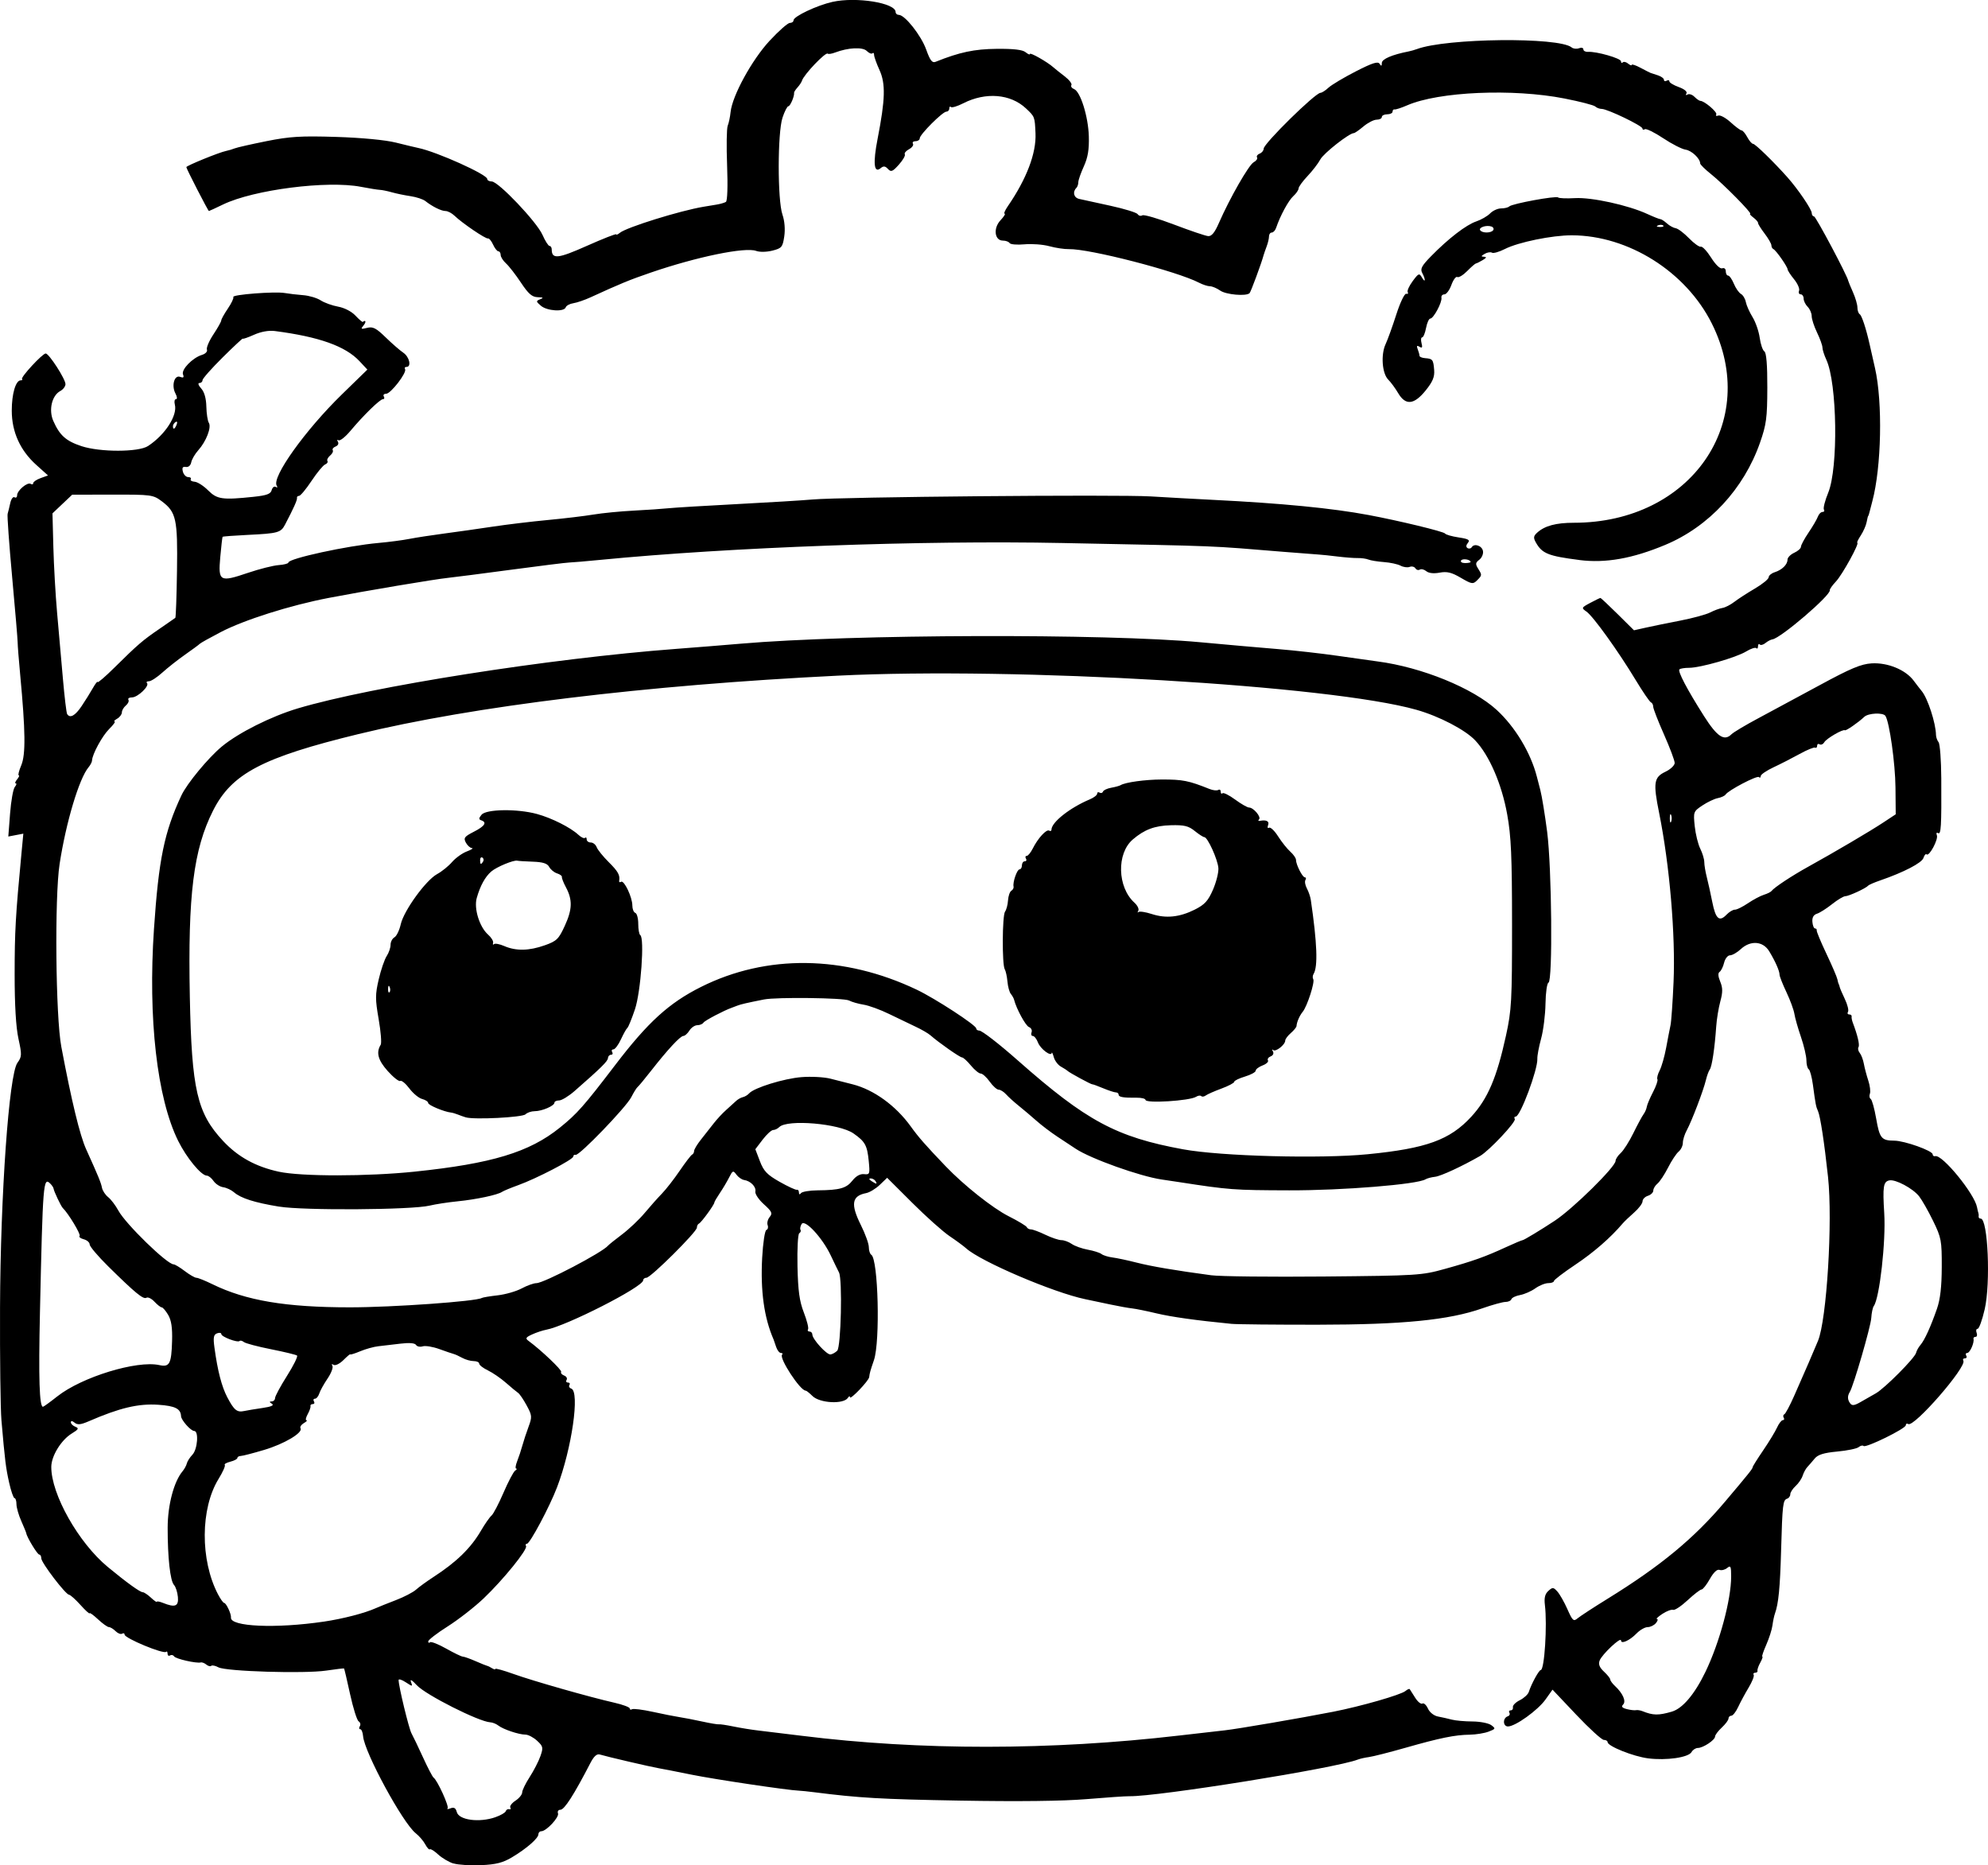 <?xml version="1.0" encoding="UTF-8" standalone="no"?>
<!-- Created with Inkscape (http://www.inkscape.org/) -->

<svg
   width="195.784mm"
   height="183.683mm"
   viewBox="0 0 195.784 183.683"
   version="1.1"
   id="svg5"
   xml:space="preserve"
   xmlns="http://www.w3.org/2000/svg"
   xmlns:svg="http://www.w3.org/2000/svg"><defs
     id="defs2" /><g
     id="layer1"
     transform="translate(66.227,158.852)"><path
       style="fill:#000000;stroke-width:0.265"
       d="m -21.571,24.647 c -0.45,-0.139 -1.127,-0.54 -1.505,-0.89 -0.378,-0.35 -0.745,-0.58 -0.815,-0.51 -0.07,0.07 -0.275,-0.149 -0.455,-0.486 -0.18,-0.337 -0.601,-0.827 -0.934,-1.09 -1.281,-1.008 -5.057,-7.966 -5.189,-9.562 -0.031,-0.378 -0.157,-0.687 -0.279,-0.687 -0.122,0 -0.141,-0.132 -0.041,-0.294 0.1,-0.162 0.047,-0.377 -0.117,-0.479 -0.165,-0.102 -0.544,-1.306 -0.843,-2.676 -0.299,-1.37 -0.566,-2.51 -0.595,-2.533 -0.028,-0.023 -0.825,0.072 -1.771,0.212 -2.142,0.316 -9.843,0.081 -10.599,-0.323 -0.307,-0.164 -0.627,-0.231 -0.71,-0.148 -0.083,0.083 -0.299,0.029 -0.479,-0.12 -0.18,-0.149 -0.429,-0.245 -0.554,-0.213 -0.431,0.112 -2.473,-0.352 -2.624,-0.597 -0.084,-0.135 -0.263,-0.177 -0.398,-0.094 -0.135,0.084 -0.246,0.006 -0.246,-0.172 0,-0.178 -0.064,-0.26 -0.142,-0.182 -0.252,0.252 -4.091,-1.341 -4.091,-1.697 0,-0.132 -0.109,-0.172 -0.243,-0.09 -0.134,0.083 -0.423,-0.029 -0.643,-0.249 -0.22,-0.22 -0.514,-0.399 -0.655,-0.399 -0.141,0 -0.625,-0.345 -1.077,-0.768 -0.452,-0.422 -0.825,-0.69 -0.828,-0.595 -0.003,0.095 -0.408,-0.274 -0.9,-0.82 -0.492,-0.546 -0.995,-0.996 -1.118,-1.001 -0.339,-0.013 -2.738,-3.154 -2.738,-3.585 0,-0.206 -0.092,-0.375 -0.204,-0.375 -0.18,0 -1.212,-1.697 -1.275,-2.096 -0.013,-0.084 -0.236,-0.629 -0.495,-1.211 -0.259,-0.582 -0.472,-1.326 -0.472,-1.654 -5.3e-4,-0.327 -0.086,-0.595 -0.19,-0.595 -0.104,0 -0.342,-0.68 -0.528,-1.511 -0.331,-1.48 -0.413,-2.14 -0.762,-6.162 -0.095,-1.091 -0.157,-6.092 -0.138,-11.113 0.042,-11.087 0.883,-22.928 1.71,-24.074 0.443,-0.615 0.451,-0.793 0.103,-2.384 -0.247,-1.126 -0.376,-3.319 -0.374,-6.35 0.002,-4.214 0.089,-5.753 0.67,-11.879 l 0.186,-1.957 -0.74,0.141 -0.74,0.141 0.174,-2.264 c 0.096,-1.245 0.305,-2.423 0.466,-2.616 0.161,-0.193 0.203,-0.352 0.095,-0.352 -0.108,0 -0.049,-0.179 0.132,-0.397 0.181,-0.218 0.254,-0.397 0.161,-0.397 -0.092,0 0.019,-0.446 0.249,-0.992 0.444,-1.055 0.416,-3.353 -0.108,-8.93 -0.137,-1.455 -0.249,-2.884 -0.249,-3.175 -2.7e-4,-0.291 -0.244,-3.186 -0.542,-6.432 -0.298,-3.247 -0.498,-6.045 -0.445,-6.218 0.053,-0.173 0.169,-0.647 0.258,-1.053 0.089,-0.406 0.278,-0.667 0.419,-0.58 0.141,0.087 0.257,-5.3e-4 0.257,-0.195 0,-0.469 1.014,-1.323 1.335,-1.125 0.139,0.086 0.252,0.053 0.252,-0.073 0,-0.126 0.327,-0.348 0.728,-0.493 l 0.728,-0.263 -1.161,-1.044 c -1.584,-1.425 -2.405,-3.242 -2.408,-5.331 -0.003,-1.658 0.388,-2.989 0.878,-2.989 0.146,0 0.208,-0.059 0.136,-0.13 -0.165,-0.165 2.009,-2.515 2.327,-2.515 0.324,0 1.948,2.516 1.948,3.018 0,0.222 -0.229,0.526 -0.508,0.675 -0.83,0.444 -1.165,1.868 -0.693,2.942 0.626,1.424 1.246,1.981 2.771,2.487 1.83,0.608 5.625,0.603 6.558,-0.008 1.691,-1.108 2.923,-3.015 2.642,-4.089 -0.076,-0.29 -0.026,-0.527 0.111,-0.527 0.141,0 0.12,-0.241 -0.047,-0.554 -0.415,-0.776 -0.113,-1.859 0.459,-1.64 0.323,0.124 0.398,0.059 0.282,-0.244 -0.185,-0.481 0.945,-1.642 1.871,-1.923 0.346,-0.105 0.558,-0.333 0.485,-0.522 -0.071,-0.185 0.218,-0.859 0.641,-1.497 0.424,-0.639 0.771,-1.257 0.771,-1.374 5.3e-4,-0.117 0.294,-0.643 0.651,-1.169 0.357,-0.526 0.599,-1.038 0.537,-1.138 -0.146,-0.236 4.08,-0.562 5.067,-0.391 0.416,0.072 1.233,0.168 1.815,0.212 0.582,0.044 1.356,0.274 1.72,0.51 0.364,0.236 1.138,0.515 1.72,0.62 0.616,0.111 1.328,0.479 1.702,0.879 0.354,0.379 0.682,0.659 0.728,0.623 0.303,-0.24 0.353,0.006 0.07,0.347 -0.3,0.362 -0.257,0.392 0.349,0.24 0.573,-0.144 0.888,0.017 1.832,0.936 0.627,0.61 1.408,1.29 1.735,1.51 0.604,0.407 0.828,1.398 0.315,1.398 -0.154,0 -0.218,0.101 -0.141,0.225 0.203,0.329 -1.409,2.421 -1.866,2.421 -0.214,0 -0.316,0.119 -0.226,0.265 0.09,0.146 0.052,0.265 -0.085,0.265 -0.29,0 -1.907,1.575 -3.204,3.123 -0.499,0.595 -1.024,1.011 -1.165,0.924 -0.143,-0.088 -0.173,-0.022 -0.068,0.148 0.106,0.172 0.008,0.377 -0.222,0.465 -0.227,0.087 -0.355,0.251 -0.284,0.365 0.07,0.114 -0.048,0.353 -0.263,0.531 -0.215,0.178 -0.334,0.418 -0.263,0.531 0.07,0.114 -0.031,0.268 -0.226,0.343 -0.194,0.075 -0.795,0.801 -1.336,1.615 -0.54,0.814 -1.095,1.48 -1.233,1.48 -0.138,0 -0.228,0.089 -0.201,0.198 0.045,0.18 -0.332,1.021 -1.186,2.648 -0.405,0.771 -0.704,0.853 -3.638,0.994 -1.345,0.065 -2.472,0.15 -2.503,0.189 -0.031,0.039 -0.134,0.938 -0.229,1.997 -0.215,2.408 -0.061,2.496 2.722,1.554 1.128,-0.382 2.488,-0.726 3.021,-0.764 0.533,-0.038 0.97,-0.153 0.97,-0.255 10e-4,-0.393 5.804,-1.654 8.864,-1.926 1.019,-0.091 2.388,-0.27 3.043,-0.399 0.655,-0.129 2.203,-0.367 3.44,-0.53 1.237,-0.163 3.38,-0.467 4.763,-0.676 1.382,-0.209 3.823,-0.503 5.424,-0.653 1.601,-0.15 3.625,-0.392 4.498,-0.538 0.873,-0.146 2.659,-0.32 3.969,-0.388 1.31,-0.067 2.858,-0.173 3.44,-0.235 0.582,-0.062 3.618,-0.245 6.747,-0.408 3.129,-0.163 6.462,-0.366 7.408,-0.452 2.812,-0.256 30.04,-0.503 33.337,-0.303 1.673,0.102 4.412,0.253 6.085,0.336 6.823,0.34 11.742,0.819 15.346,1.493 3.004,0.562 7.422,1.631 7.542,1.825 0.069,0.111 0.669,0.283 1.335,0.383 0.972,0.146 1.153,0.252 0.916,0.536 -0.187,0.225 -0.2,0.413 -0.035,0.515 0.143,0.088 0.327,0.05 0.411,-0.085 0.257,-0.416 1.027,-0.145 1.111,0.391 0.044,0.279 -0.122,0.659 -0.368,0.844 -0.37,0.279 -0.392,0.427 -0.123,0.856 0.41,0.656 0.409,0.668 -0.101,1.178 -0.39,0.39 -0.52,0.369 -1.589,-0.257 -0.913,-0.535 -1.364,-0.645 -2.092,-0.508 -0.578,0.108 -1.072,0.054 -1.31,-0.143 -0.21,-0.175 -0.498,-0.246 -0.64,-0.158 -0.142,0.088 -0.338,0.03 -0.435,-0.128 -0.098,-0.158 -0.353,-0.22 -0.567,-0.138 -0.214,0.082 -0.617,0.027 -0.896,-0.122 -0.278,-0.149 -1.014,-0.308 -1.634,-0.354 -0.62,-0.046 -1.307,-0.156 -1.525,-0.246 -0.218,-0.089 -0.695,-0.157 -1.058,-0.149 -0.364,0.007 -1.257,-0.061 -1.984,-0.151 -0.728,-0.09 -1.561,-0.178 -1.852,-0.194 -0.291,-0.016 -1.839,-0.136 -3.44,-0.266 -7.666,-0.625 -5.692,-0.546 -21.828,-0.87 -13.824,-0.277 -32.745,0.414 -45.508,1.662 -1.382,0.135 -2.752,0.252 -3.043,0.259 -0.291,0.007 -2.851,0.324 -5.689,0.705 -2.838,0.381 -5.636,0.741 -6.218,0.801 -1.346,0.139 -8.147,1.282 -11.774,1.978 -3.811,0.732 -8.326,2.162 -10.639,3.367 -1.061,0.553 -1.989,1.072 -2.061,1.152 -0.073,0.08 -0.718,0.557 -1.435,1.058 -0.716,0.502 -1.728,1.299 -2.249,1.771 -0.521,0.472 -1.115,0.859 -1.321,0.86 -0.206,7.93e-4 -0.294,0.082 -0.196,0.18 0.275,0.275 -0.912,1.409 -1.475,1.409 -0.274,0 -0.433,0.106 -0.354,0.235 0.08,0.129 -0.032,0.382 -0.249,0.562 -0.217,0.18 -0.394,0.485 -0.394,0.678 0,0.193 -0.208,0.473 -0.463,0.621 -0.255,0.148 -0.37,0.273 -0.255,0.278 0.114,0.004 -0.124,0.335 -0.53,0.736 -0.682,0.673 -1.672,2.493 -1.692,3.109 -0.005,0.146 -0.159,0.443 -0.342,0.661 -0.929,1.105 -2.221,5.423 -2.851,9.525 -0.502,3.271 -0.393,15.022 0.168,17.992 1.011,5.363 1.827,8.729 2.448,10.101 1.196,2.643 1.461,3.287 1.557,3.786 0.056,0.289 0.33,0.706 0.609,0.926 0.279,0.22 0.732,0.817 1.007,1.326 0.711,1.316 4.797,5.292 5.439,5.292 0.127,0 0.621,0.298 1.098,0.661 0.477,0.364 0.994,0.661 1.149,0.661 0.155,0 0.858,0.283 1.563,0.628 3.3,1.618 7.245,2.282 13.555,2.282 4.2,0 12.443,-0.586 12.989,-0.923 0.089,-0.055 0.789,-0.171 1.557,-0.259 0.768,-0.088 1.832,-0.393 2.365,-0.679 0.533,-0.286 1.186,-0.52 1.451,-0.52 0.736,0 6.524,-3.032 7.067,-3.703 0.073,-0.09 0.694,-0.587 1.38,-1.105 0.686,-0.518 1.684,-1.463 2.217,-2.102 0.533,-0.638 1.297,-1.496 1.697,-1.906 0.4,-0.41 1.189,-1.422 1.752,-2.249 0.563,-0.827 1.113,-1.543 1.222,-1.592 0.109,-0.049 0.198,-0.21 0.198,-0.359 0,-0.149 0.297,-0.645 0.66,-1.102 0.363,-0.458 0.929,-1.177 1.257,-1.6 0.328,-0.422 0.88,-1.018 1.227,-1.323 0.347,-0.305 0.781,-0.7 0.964,-0.876 0.183,-0.177 0.494,-0.355 0.691,-0.397 0.197,-0.042 0.478,-0.211 0.624,-0.376 0.487,-0.552 3.419,-1.459 5.16,-1.597 0.946,-0.075 2.226,-0.006 2.845,0.153 0.618,0.159 1.596,0.408 2.173,0.553 2.086,0.525 4.257,2.095 5.734,4.148 0.767,1.066 1.442,1.836 3.438,3.923 1.795,1.876 4.635,4.129 6.207,4.922 0.933,0.471 1.735,0.955 1.784,1.076 0.049,0.121 0.235,0.22 0.413,0.22 0.179,0 0.818,0.238 1.42,0.529 0.602,0.291 1.313,0.529 1.578,0.529 0.266,0 0.724,0.169 1.018,0.375 0.294,0.206 1.006,0.46 1.58,0.564 0.575,0.104 1.181,0.296 1.347,0.428 0.166,0.131 0.656,0.284 1.088,0.339 0.432,0.055 1.487,0.279 2.343,0.498 1.479,0.379 3.854,0.783 7.378,1.254 0.873,0.117 5.874,0.172 11.113,0.123 9.209,-0.086 9.604,-0.111 11.906,-0.751 2.767,-0.769 3.93,-1.183 6.002,-2.137 0.827,-0.381 1.567,-0.692 1.644,-0.692 0.125,0 1.828,-1.029 3.173,-1.918 1.803,-1.191 5.981,-5.305 5.981,-5.889 0,-0.172 0.229,-0.521 0.509,-0.774 0.28,-0.253 0.84,-1.135 1.244,-1.959 0.404,-0.824 0.854,-1.659 1.001,-1.856 0.146,-0.197 0.291,-0.528 0.321,-0.736 0.031,-0.208 0.306,-0.859 0.612,-1.446 0.306,-0.587 0.501,-1.157 0.433,-1.267 -0.068,-0.11 0.033,-0.502 0.225,-0.872 0.192,-0.37 0.478,-1.373 0.637,-2.23 0.158,-0.857 0.352,-1.856 0.43,-2.22 0.078,-0.364 0.212,-2.269 0.298,-4.233 0.202,-4.63 -0.386,-11.538 -1.418,-16.658 -0.603,-2.99 -0.522,-3.521 0.617,-4.065 0.502,-0.239 0.913,-0.629 0.913,-0.867 0,-0.237 -0.476,-1.504 -1.058,-2.816 -0.582,-1.311 -1.058,-2.538 -1.058,-2.726 0,-0.188 -0.102,-0.381 -0.227,-0.43 -0.125,-0.049 -0.802,-1.041 -1.506,-2.205 -1.717,-2.843 -4.177,-6.264 -4.836,-6.725 -0.52,-0.364 -0.509,-0.389 0.37,-0.86 0.498,-0.267 0.947,-0.485 0.999,-0.485 0.052,0 0.817,0.716 1.701,1.592 l 1.607,1.592 1.145,-0.257 c 0.63,-0.142 2.156,-0.453 3.393,-0.693 1.236,-0.239 2.57,-0.602 2.962,-0.805 0.393,-0.203 0.937,-0.403 1.209,-0.445 0.272,-0.042 0.798,-0.31 1.168,-0.596 0.37,-0.286 1.283,-0.877 2.027,-1.314 0.745,-0.437 1.356,-0.935 1.359,-1.107 0.003,-0.172 0.268,-0.396 0.588,-0.498 0.732,-0.232 1.269,-0.759 1.269,-1.244 0,-0.205 0.298,-0.509 0.661,-0.675 0.364,-0.166 0.661,-0.431 0.661,-0.59 0,-0.159 0.337,-0.786 0.749,-1.395 0.412,-0.608 0.825,-1.314 0.918,-1.569 0.093,-0.255 0.298,-0.463 0.457,-0.463 0.159,0 0.22,-0.11 0.137,-0.245 -0.083,-0.135 0.108,-0.879 0.426,-1.654 1.002,-2.443 0.884,-10.778 -0.185,-13.09 -0.212,-0.459 -0.385,-1.002 -0.385,-1.207 0,-0.205 -0.238,-0.866 -0.529,-1.469 -0.291,-0.602 -0.529,-1.331 -0.529,-1.618 0,-0.288 -0.179,-0.702 -0.397,-0.92 -0.218,-0.218 -0.397,-0.584 -0.397,-0.813 0,-0.229 -0.132,-0.416 -0.293,-0.416 -0.161,0 -0.231,-0.16 -0.156,-0.356 0.075,-0.196 -0.146,-0.702 -0.491,-1.124 -0.345,-0.422 -0.632,-0.862 -0.638,-0.977 -0.012,-0.271 -1.14,-1.881 -1.399,-1.996 -0.109,-0.049 -0.198,-0.216 -0.198,-0.372 0,-0.156 -0.301,-0.679 -0.67,-1.162 -0.368,-0.483 -0.658,-0.952 -0.644,-1.041 0.014,-0.09 -0.19,-0.327 -0.455,-0.527 -0.264,-0.2 -0.409,-0.368 -0.322,-0.373 0.245,-0.013 -2.648,-2.948 -3.85,-3.904 -0.589,-0.469 -1.072,-0.945 -1.073,-1.058 -0.005,-0.482 -0.842,-1.271 -1.438,-1.355 -0.355,-0.05 -1.348,-0.557 -2.205,-1.127 -0.857,-0.569 -1.668,-0.968 -1.801,-0.885 -0.134,0.083 -0.243,0.05 -0.243,-0.072 0,-0.266 -3.449,-1.926 -4.003,-1.926 -0.214,0 -0.502,-0.108 -0.641,-0.24 -0.138,-0.132 -1.502,-0.486 -3.029,-0.786 -5.081,-0.998 -12.385,-0.681 -15.494,0.671 -0.573,0.249 -1.131,0.431 -1.241,0.404 -0.109,-0.027 -0.198,0.07 -0.198,0.215 0,0.146 -0.238,0.265 -0.529,0.265 -0.291,0 -0.529,0.119 -0.529,0.265 0,0.146 -0.229,0.265 -0.509,0.265 -0.28,0 -0.863,0.298 -1.295,0.661 -0.432,0.364 -0.861,0.661 -0.953,0.661 -0.453,0 -2.979,1.985 -3.303,2.596 -0.204,0.384 -0.768,1.118 -1.254,1.631 -0.486,0.513 -0.885,1.063 -0.886,1.222 -10e-4,0.159 -0.237,0.503 -0.525,0.763 -0.474,0.429 -1.289,1.933 -1.686,3.115 -0.086,0.255 -0.279,0.463 -0.429,0.463 -0.15,0 -0.273,0.171 -0.273,0.38 0,0.209 -0.105,0.655 -0.233,0.992 -0.128,0.337 -0.265,0.732 -0.304,0.877 -0.209,0.783 -1.249,3.593 -1.376,3.72 -0.325,0.325 -2.312,0.153 -2.886,-0.25 -0.336,-0.235 -0.793,-0.428 -1.015,-0.429 -0.222,-8e-4 -0.702,-0.156 -1.066,-0.345 -2.184,-1.135 -10.816,-3.362 -12.832,-3.311 -0.437,0.011 -1.301,-0.119 -1.92,-0.288 -0.62,-0.17 -1.72,-0.254 -2.444,-0.186 -0.725,0.067 -1.386,0.013 -1.469,-0.122 -0.083,-0.134 -0.38,-0.244 -0.659,-0.244 -0.827,0 -0.973,-1.219 -0.24,-1.999 0.334,-0.356 0.519,-0.647 0.411,-0.647 -0.108,0 0.029,-0.327 0.304,-0.728 1.859,-2.704 2.82,-5.232 2.734,-7.187 -0.073,-1.645 -0.07,-1.637 -0.94,-2.456 -1.519,-1.43 -3.968,-1.63 -6.176,-0.503 -0.574,0.293 -1.118,0.458 -1.209,0.367 -0.091,-0.091 -0.165,-0.026 -0.165,0.144 0,0.17 -0.128,0.309 -0.285,0.309 -0.372,0 -2.625,2.253 -2.625,2.625 0,0.157 -0.186,0.285 -0.412,0.285 -0.227,0 -0.343,0.113 -0.257,0.251 0.085,0.138 -0.089,0.382 -0.389,0.542 -0.299,0.16 -0.485,0.387 -0.412,0.504 0.072,0.117 -0.192,0.574 -0.588,1.016 -0.619,0.691 -0.769,0.75 -1.073,0.422 -0.273,-0.294 -0.439,-0.311 -0.724,-0.073 -0.658,0.546 -0.764,-0.499 -0.293,-2.909 0.753,-3.86 0.796,-5.415 0.186,-6.753 -0.294,-0.645 -0.534,-1.318 -0.534,-1.496 0,-0.178 -0.074,-0.249 -0.164,-0.159 -0.09,0.09 -0.341,-0.013 -0.557,-0.229 -0.405,-0.405 -1.83,-0.335 -3.116,0.153 -0.334,0.127 -0.66,0.178 -0.725,0.113 -0.201,-0.201 -2.366,2.068 -2.542,2.665 -0.043,0.146 -0.24,0.443 -0.437,0.661 -0.198,0.218 -0.35,0.456 -0.339,0.529 0.049,0.321 -0.377,1.323 -0.562,1.323 -0.112,0 -0.372,0.506 -0.577,1.124 -0.493,1.486 -0.498,8.12 -0.006,9.545 0.214,0.621 0.283,1.453 0.178,2.154 -0.157,1.05 -0.251,1.162 -1.166,1.394 -0.567,0.144 -1.256,0.156 -1.601,0.028 -1.081,-0.4 -5.825,0.575 -10.367,2.131 -2.094,0.717 -3.011,1.094 -5.931,2.435 -0.582,0.267 -1.35,0.531 -1.706,0.585 -0.356,0.054 -0.693,0.237 -0.75,0.405 -0.156,0.469 -1.837,0.364 -2.44,-0.152 -0.499,-0.427 -0.503,-0.471 -0.069,-0.643 0.358,-0.141 0.3,-0.189 -0.247,-0.203 -0.559,-0.015 -0.916,-0.323 -1.65,-1.429 -0.515,-0.776 -1.176,-1.628 -1.469,-1.893 -0.293,-0.265 -0.533,-0.642 -0.533,-0.838 0,-0.196 -0.1,-0.356 -0.222,-0.356 -0.122,0 -0.358,-0.298 -0.524,-0.663 -0.166,-0.365 -0.394,-0.637 -0.505,-0.606 -0.225,0.063 -2.536,-1.506 -3.294,-2.237 -0.264,-0.255 -0.661,-0.463 -0.881,-0.463 -0.418,0 -1.294,-0.433 -1.994,-0.985 -0.226,-0.178 -0.88,-0.393 -1.455,-0.478 -0.575,-0.085 -1.402,-0.256 -1.839,-0.38 -0.437,-0.124 -0.972,-0.233 -1.191,-0.242 -0.218,-0.009 -1.052,-0.143 -1.852,-0.298 -3.314,-0.644 -10.564,0.284 -13.576,1.737 -0.737,0.355 -1.366,0.646 -1.399,0.646 -0.079,0 -2.223,-4.17 -2.223,-4.322 0,-0.139 3.25,-1.463 3.914,-1.594 0.248,-0.049 0.63,-0.163 0.849,-0.253 0.218,-0.09 1.628,-0.41 3.132,-0.711 2.306,-0.461 3.386,-0.527 6.879,-0.417 2.499,0.079 4.826,0.301 5.863,0.559 0.946,0.236 1.946,0.476 2.222,0.533 1.815,0.377 6.774,2.609 6.774,3.048 0,0.136 0.2,0.247 0.445,0.247 0.65,0 4.432,3.979 4.996,5.256 0.265,0.602 0.579,1.094 0.696,1.094 0.118,0 0.214,0.155 0.214,0.344 0,0.981 0.607,0.918 3.467,-0.356 1.586,-0.706 2.883,-1.216 2.883,-1.133 0,0.083 0.163,0.016 0.363,-0.15 0.648,-0.538 5.938,-2.184 8.245,-2.566 0.359,-0.059 0.944,-0.156 1.299,-0.215 0.355,-0.059 0.759,-0.177 0.897,-0.262 0.148,-0.092 0.196,-1.56 0.118,-3.593 -0.073,-1.891 -0.046,-3.648 0.06,-3.905 0.106,-0.257 0.234,-0.865 0.284,-1.352 0.165,-1.603 2.097,-5.133 3.835,-7.009 0.898,-0.969 1.797,-1.763 1.998,-1.763 0.201,0 0.365,-0.117 0.365,-0.26 0,-0.382 2.31,-1.474 3.836,-1.814 2.346,-0.522 6.218,0.102 6.218,1.002 0,0.153 0.142,0.278 0.315,0.278 0.598,0 2.199,2.027 2.694,3.409 0.387,1.082 0.59,1.348 0.926,1.213 2.363,-0.949 3.812,-1.256 6.02,-1.278 1.668,-0.016 2.547,0.087 2.844,0.333 0.237,0.196 0.43,0.273 0.43,0.171 0,-0.187 1.715,0.787 2.292,1.302 0.169,0.151 0.674,0.555 1.123,0.898 0.448,0.343 0.748,0.731 0.668,0.862 -0.081,0.131 0.035,0.308 0.257,0.393 0.632,0.242 1.403,2.705 1.459,4.655 0.037,1.304 -0.093,2.085 -0.493,2.962 -0.298,0.655 -0.543,1.356 -0.543,1.558 0,0.202 -0.083,0.45 -0.184,0.551 -0.407,0.407 -0.266,0.972 0.273,1.094 0.315,0.071 1.7,0.375 3.078,0.674 1.379,0.3 2.586,0.673 2.682,0.829 0.097,0.157 0.302,0.207 0.456,0.112 0.154,-0.095 1.566,0.317 3.138,0.915 1.572,0.598 3.075,1.107 3.34,1.131 0.342,0.031 0.648,-0.34 1.058,-1.279 1.063,-2.437 2.95,-5.736 3.427,-5.992 0.26,-0.139 0.41,-0.353 0.334,-0.476 -0.076,-0.123 0.04,-0.292 0.257,-0.375 0.217,-0.083 0.396,-0.304 0.398,-0.491 0.003,-0.502 5.087,-5.498 5.595,-5.498 0.135,0 0.489,-0.226 0.785,-0.503 0.297,-0.276 1.502,-0.996 2.678,-1.599 1.642,-0.842 2.189,-1.017 2.356,-0.754 0.165,0.26 0.218,0.239 0.221,-0.086 0.004,-0.382 1.014,-0.814 2.65,-1.134 0.218,-0.043 0.575,-0.144 0.794,-0.226 2.898,-1.086 13.99,-1.208 15.246,-0.168 0.163,0.135 0.491,0.172 0.728,0.081 0.237,-0.091 0.43,-0.041 0.43,0.111 0,0.152 0.208,0.263 0.463,0.246 0.825,-0.054 3.241,0.637 3.241,0.928 0,0.155 0.078,0.204 0.174,0.108 0.096,-0.096 0.334,-0.042 0.529,0.121 0.195,0.162 0.355,0.218 0.355,0.123 0,-0.094 0.387,0.035 0.86,0.287 0.473,0.252 0.919,0.48 0.992,0.505 0.073,0.026 0.4,0.134 0.728,0.24 0.327,0.107 0.595,0.306 0.595,0.443 0,0.137 0.119,0.176 0.265,0.086 0.146,-0.09 0.265,-0.061 0.265,0.064 0,0.125 0.419,0.378 0.93,0.563 0.549,0.198 0.857,0.454 0.753,0.623 -0.101,0.163 -0.055,0.211 0.107,0.111 0.156,-0.097 0.464,0.004 0.683,0.224 0.22,0.22 0.479,0.399 0.576,0.399 0.399,0 1.708,1.117 1.57,1.34 -0.082,0.133 0.007,0.181 0.198,0.108 0.191,-0.073 0.74,0.226 1.221,0.664 0.48,0.439 0.965,0.798 1.077,0.798 0.112,0 0.363,0.298 0.558,0.661 0.195,0.364 0.452,0.661 0.573,0.661 0.209,0 2.018,1.761 3.378,3.288 1.038,1.166 2.399,3.165 2.399,3.524 0,0.182 0.101,0.332 0.224,0.332 0.179,0 3.284,5.842 3.372,6.346 0.013,0.075 0.222,0.579 0.463,1.12 0.242,0.541 0.439,1.219 0.439,1.506 0,0.287 0.103,0.586 0.228,0.663 0.203,0.125 0.625,1.407 0.967,2.933 0.065,0.291 0.307,1.363 0.539,2.381 0.763,3.362 0.634,9.743 -0.264,13.097 -0.097,0.364 -0.221,0.84 -0.274,1.058 -0.053,0.218 -0.115,0.397 -0.136,0.397 -0.022,0 -0.09,0.272 -0.152,0.604 -0.062,0.332 -0.321,0.922 -0.576,1.311 -0.255,0.389 -0.409,0.712 -0.344,0.719 0.247,0.024 -1.469,3.141 -2.098,3.811 -0.36,0.384 -0.634,0.77 -0.608,0.858 0.138,0.471 -4.819,4.723 -5.648,4.845 -0.171,0.025 -0.483,0.188 -0.693,0.363 -0.21,0.174 -0.46,0.238 -0.556,0.143 -0.096,-0.096 -0.174,-0.015 -0.174,0.179 0,0.194 -0.078,0.275 -0.173,0.18 -0.095,-0.095 -0.542,0.052 -0.992,0.326 -0.988,0.602 -4.509,1.611 -5.621,1.611 -0.439,0 -0.868,0.069 -0.952,0.153 -0.188,0.188 0.757,1.985 2.425,4.61 1.29,2.029 1.989,2.49 2.7,1.782 0.2,-0.199 1.376,-0.902 2.613,-1.561 1.237,-0.659 3.968,-2.131 6.069,-3.271 3.054,-1.657 4.081,-2.088 5.123,-2.15 1.573,-0.094 3.331,0.626 4.129,1.691 0.301,0.402 0.662,0.868 0.801,1.035 0.593,0.713 1.389,3.161 1.407,4.327 0.003,0.218 0.117,0.538 0.254,0.711 0.136,0.173 0.256,1.78 0.266,3.572 0.026,4.746 -0.022,5.559 -0.318,5.376 -0.145,-0.09 -0.197,0.007 -0.116,0.217 0.158,0.412 -0.763,2.124 -1.01,1.877 -0.083,-0.083 -0.224,0.077 -0.312,0.355 -0.154,0.486 -1.944,1.416 -4.253,2.21 -0.582,0.2 -1.118,0.433 -1.191,0.518 -0.222,0.259 -1.913,1.039 -2.253,1.039 -0.176,0 -0.763,0.352 -1.305,0.783 -0.542,0.431 -1.211,0.855 -1.487,0.942 -0.335,0.106 -0.484,0.373 -0.448,0.804 0.029,0.355 0.146,0.645 0.26,0.645 0.114,0 0.188,0.089 0.166,0.198 -0.022,0.109 0.408,1.143 0.957,2.298 0.549,1.155 1.034,2.286 1.079,2.514 0.045,0.228 0.105,0.444 0.135,0.48 0.029,0.036 0.069,0.155 0.088,0.265 0.019,0.109 0.249,0.646 0.51,1.194 0.261,0.547 0.402,1.113 0.313,1.257 -0.089,0.144 -0.036,0.262 0.118,0.262 0.154,0 0.261,0.089 0.238,0.198 -0.023,0.109 0.026,0.377 0.109,0.595 0.479,1.26 0.702,2.208 0.569,2.423 -0.084,0.135 -0.03,0.393 0.12,0.573 0.149,0.18 0.332,0.66 0.406,1.067 0.074,0.407 0.27,1.152 0.437,1.656 0.166,0.504 0.237,1.087 0.158,1.294 -0.08,0.208 -0.043,0.44 0.081,0.517 0.124,0.077 0.365,0.942 0.536,1.923 0.34,1.953 0.524,2.178 1.785,2.184 1.005,0.005 3.78,0.993 3.78,1.346 0,0.135 0.116,0.216 0.258,0.179 0.691,-0.177 3.855,3.69 4.11,5.023 0.049,0.257 0.112,0.526 0.141,0.599 0.028,0.073 0.037,0.222 0.02,0.331 -0.017,0.109 0.074,0.198 0.204,0.198 0.71,0 0.988,6.332 0.391,8.93 -0.242,1.055 -0.555,1.918 -0.694,1.918 -0.139,0 -0.185,0.179 -0.101,0.397 0.084,0.218 0.037,0.397 -0.104,0.397 -0.141,0 -0.233,0.089 -0.204,0.198 0.098,0.372 -0.352,1.389 -0.615,1.389 -0.144,0 -0.189,0.119 -0.099,0.265 0.09,0.146 0.03,0.265 -0.132,0.265 -0.163,0 -0.231,0.104 -0.153,0.232 0.365,0.591 -4.856,6.589 -5.428,6.236 -0.132,-0.082 -0.24,-0.027 -0.24,0.122 0,0.329 -3.939,2.26 -4.16,2.039 -0.086,-0.086 -0.303,-0.036 -0.481,0.113 -0.179,0.148 -1.13,0.345 -2.113,0.436 -1.314,0.123 -1.901,0.304 -2.213,0.684 -0.234,0.284 -0.558,0.658 -0.72,0.83 -0.163,0.172 -0.374,0.56 -0.47,0.862 -0.096,0.301 -0.409,0.761 -0.696,1.021 -0.287,0.26 -0.522,0.623 -0.522,0.807 0,0.184 -0.138,0.38 -0.308,0.436 -0.42,0.14 -0.468,0.548 -0.597,5.101 -0.105,3.702 -0.256,5.247 -0.608,6.218 -0.079,0.218 -0.189,0.738 -0.243,1.155 -0.054,0.417 -0.33,1.28 -0.612,1.918 -0.282,0.638 -0.456,1.16 -0.386,1.16 0.07,0 -0.022,0.268 -0.203,0.595 -0.182,0.327 -0.305,0.685 -0.274,0.794 0.031,0.109 -0.07,0.198 -0.224,0.198 -0.154,0 -0.221,0.095 -0.15,0.211 0.072,0.116 -0.153,0.682 -0.499,1.257 -0.346,0.575 -0.809,1.432 -1.028,1.905 -0.219,0.473 -0.523,0.86 -0.676,0.86 -0.153,0 -0.278,0.125 -0.278,0.277 0,0.152 -0.298,0.553 -0.661,0.89 -0.364,0.337 -0.661,0.735 -0.661,0.883 0,0.343 -1.179,1.125 -1.697,1.125 -0.216,0 -0.495,0.182 -0.62,0.405 -0.298,0.533 -2.477,0.848 -4.279,0.618 -1.461,-0.186 -3.988,-1.199 -3.988,-1.598 0,-0.121 -0.167,-0.219 -0.371,-0.219 -0.204,0 -1.424,-1.113 -2.712,-2.474 l -2.341,-2.474 -0.689,0.968 c -0.758,1.065 -2.974,2.656 -3.698,2.656 -0.513,0 -0.529,-0.831 -0.019,-1 0.17,-0.057 0.242,-0.212 0.16,-0.345 -0.082,-0.133 -0.024,-0.242 0.131,-0.242 0.154,0 0.25,-0.141 0.214,-0.313 -0.036,-0.172 0.269,-0.48 0.678,-0.684 0.41,-0.204 0.808,-0.569 0.885,-0.811 0.253,-0.79 1,-2.16 1.178,-2.16 0.366,0 0.651,-4.441 0.41,-6.4 -0.086,-0.703 0.009,-1.093 0.339,-1.391 0.418,-0.378 0.497,-0.373 0.888,0.06 0.236,0.261 0.682,1.046 0.991,1.743 0.504,1.139 0.606,1.23 1.002,0.895 0.243,-0.205 1.572,-1.072 2.955,-1.926 5.226,-3.229 8.5,-5.934 11.551,-9.544 2.386,-2.823 2.737,-3.262 2.737,-3.419 0,-0.073 0.466,-0.816 1.035,-1.651 0.569,-0.835 1.184,-1.846 1.365,-2.246 0.182,-0.4 0.437,-0.728 0.568,-0.728 0.131,0 0.17,-0.109 0.088,-0.242 -0.082,-0.133 -0.056,-0.282 0.058,-0.331 0.114,-0.049 0.549,-0.863 0.967,-1.809 1.157,-2.62 1.867,-4.258 2.35,-5.424 0.863,-2.081 1.458,-11.785 0.989,-16.14 -0.363,-3.371 -0.759,-5.975 -0.987,-6.482 -0.202,-0.45 -0.24,-0.645 -0.501,-2.587 -0.103,-0.768 -0.29,-1.46 -0.414,-1.537 -0.125,-0.077 -0.227,-0.472 -0.227,-0.877 0,-0.405 -0.242,-1.44 -0.537,-2.299 -0.295,-0.859 -0.587,-1.884 -0.647,-2.276 -0.061,-0.393 -0.414,-1.357 -0.786,-2.142 -0.372,-0.786 -0.676,-1.558 -0.676,-1.716 0,-0.373 -0.412,-1.307 -1.018,-2.307 -0.611,-1.008 -1.843,-1.1 -2.805,-0.207 -0.358,0.332 -0.833,0.604 -1.055,0.604 -0.222,0 -0.484,0.327 -0.581,0.728 -0.098,0.4 -0.298,0.806 -0.444,0.902 -0.175,0.114 -0.154,0.444 0.06,0.96 0.254,0.614 0.257,1.04 0.011,1.943 -0.173,0.636 -0.356,1.752 -0.406,2.479 -0.147,2.126 -0.42,3.948 -0.633,4.233 -0.109,0.146 -0.283,0.622 -0.387,1.058 -0.242,1.018 -1.39,4.025 -1.884,4.936 -0.21,0.386 -0.381,0.937 -0.381,1.224 0,0.287 -0.188,0.678 -0.418,0.869 -0.23,0.191 -0.697,0.897 -1.038,1.57 -0.341,0.673 -0.808,1.38 -1.038,1.57 -0.23,0.191 -0.418,0.502 -0.418,0.693 0,0.191 -0.238,0.422 -0.529,0.515 -0.291,0.092 -0.529,0.338 -0.529,0.545 0,0.207 -0.375,0.705 -0.833,1.107 -0.458,0.401 -0.964,0.884 -1.124,1.073 -1.19,1.403 -2.851,2.848 -4.656,4.055 -1.165,0.778 -2.117,1.506 -2.117,1.617 0,0.111 -0.25,0.203 -0.554,0.203 -0.305,0 -0.881,0.232 -1.279,0.516 -0.399,0.284 -1.071,0.579 -1.494,0.656 -0.423,0.077 -0.81,0.261 -0.859,0.41 -0.05,0.149 -0.311,0.27 -0.582,0.27 -0.27,0 -1.302,0.285 -2.293,0.633 -3.277,1.152 -7.835,1.604 -16.221,1.61 -4.147,0.003 -7.957,-0.035 -8.467,-0.085 -3.508,-0.344 -5.922,-0.682 -7.408,-1.038 -0.946,-0.226 -2.017,-0.444 -2.381,-0.483 -0.364,-0.039 -1.316,-0.21 -2.117,-0.38 -0.8,-0.17 -1.931,-0.409 -2.514,-0.53 -3.127,-0.653 -10.266,-3.701 -11.709,-5 -0.254,-0.229 -0.993,-0.773 -1.642,-1.209 -0.649,-0.437 -2.297,-1.907 -3.662,-3.268 l -2.482,-2.474 -0.725,0.695 c -0.399,0.382 -1.005,0.749 -1.346,0.814 -1.412,0.272 -1.545,1.086 -0.514,3.151 0.429,0.86 0.781,1.835 0.781,2.167 0,0.332 0.109,0.671 0.242,0.753 0.685,0.423 0.889,8.54 0.262,10.374 -0.366,1.068 -0.416,1.249 -0.47,1.678 -0.046,0.366 -1.884,2.287 -1.889,1.974 -0.002,-0.139 -0.093,-0.114 -0.202,0.057 -0.419,0.659 -2.781,0.539 -3.498,-0.179 -0.291,-0.291 -0.594,-0.529 -0.674,-0.529 -0.536,0 -2.637,-3.215 -2.313,-3.539 0.091,-0.091 0.04,-0.165 -0.113,-0.165 -0.153,0 -0.365,-0.268 -0.472,-0.595 -0.107,-0.327 -0.22,-0.655 -0.251,-0.728 -0.936,-2.143 -1.304,-4.782 -1.126,-8.063 0.079,-1.451 0.265,-2.679 0.415,-2.729 0.149,-0.05 0.205,-0.263 0.124,-0.474 -0.081,-0.211 0.01,-0.572 0.202,-0.804 0.3,-0.361 0.218,-0.538 -0.575,-1.253 -0.508,-0.458 -0.885,-1.022 -0.837,-1.254 0.095,-0.463 -0.473,-1.043 -1.114,-1.137 -0.225,-0.033 -0.564,-0.27 -0.752,-0.527 -0.316,-0.432 -0.37,-0.411 -0.718,0.28 -0.207,0.411 -0.619,1.105 -0.915,1.541 -0.296,0.437 -0.539,0.853 -0.539,0.926 -10e-4,0.216 -1.286,1.977 -1.512,2.073 -0.114,0.049 -0.208,0.23 -0.208,0.402 0,0.416 -4.548,4.933 -4.966,4.933 -0.179,0 -0.325,0.114 -0.325,0.254 0,0.644 -7.559,4.497 -9.542,4.864 -0.354,0.066 -0.982,0.274 -1.395,0.464 -0.63,0.289 -0.687,0.391 -0.355,0.634 1.231,0.9 3.321,2.886 3.216,3.055 -0.068,0.109 0.063,0.27 0.289,0.357 0.227,0.087 0.338,0.278 0.247,0.425 -0.091,0.147 -0.032,0.266 0.131,0.266 0.163,0 0.229,0.109 0.146,0.242 -0.082,0.133 -0.003,0.291 0.177,0.351 0.868,0.289 0.062,5.905 -1.397,9.726 -0.733,1.919 -2.672,5.556 -2.962,5.556 -0.126,0 -0.167,0.101 -0.091,0.224 0.193,0.312 -2.231,3.306 -4.172,5.155 -0.891,0.848 -2.484,2.089 -3.54,2.758 -1.056,0.669 -1.92,1.334 -1.92,1.479 0,0.144 0.08,0.183 0.177,0.086 0.097,-0.097 0.81,0.181 1.583,0.617 0.774,0.437 1.513,0.794 1.643,0.794 0.13,0 0.697,0.201 1.261,0.447 0.563,0.246 1.084,0.456 1.157,0.467 0.073,0.011 0.281,0.115 0.463,0.23 0.182,0.116 0.331,0.146 0.331,0.068 0,-0.078 0.804,0.146 1.786,0.498 1.927,0.691 7.455,2.266 9.922,2.827 0.837,0.19 1.521,0.445 1.521,0.566 0,0.121 0.103,0.156 0.229,0.079 0.126,-0.078 1.049,0.038 2.051,0.258 1.002,0.22 2.179,0.453 2.615,0.518 0.437,0.065 1.449,0.261 2.249,0.436 0.8,0.175 1.538,0.298 1.638,0.274 0.101,-0.024 0.756,0.074 1.455,0.218 0.7,0.144 1.808,0.322 2.463,0.396 0.655,0.074 2.56,0.306 4.233,0.514 11.663,1.453 24.548,1.445 37.174,-0.023 1.892,-0.22 3.916,-0.451 4.498,-0.514 1.234,-0.134 7.485,-1.205 10.666,-1.828 2.739,-0.536 6.666,-1.663 7.126,-2.045 0.19,-0.158 0.379,-0.24 0.419,-0.183 0.041,0.057 0.281,0.435 0.534,0.84 0.253,0.405 0.574,0.666 0.713,0.58 0.139,-0.086 0.385,0.137 0.548,0.495 0.171,0.376 0.59,0.706 0.993,0.782 0.383,0.072 0.994,0.21 1.358,0.306 0.364,0.096 1.277,0.178 2.03,0.181 0.753,0.003 1.586,0.166 1.852,0.361 0.454,0.333 0.438,0.373 -0.261,0.64 -0.41,0.156 -1.243,0.291 -1.852,0.3 -1.47,0.021 -2.91,0.314 -6.354,1.295 -1.576,0.449 -3.184,0.857 -3.572,0.908 -0.388,0.051 -0.885,0.163 -1.103,0.249 -2.127,0.836 -19.77,3.665 -22.498,3.608 -0.359,-0.008 -2.261,0.121 -4.225,0.287 -2.301,0.194 -6.726,0.245 -12.435,0.145 -7.826,-0.137 -9.933,-0.258 -14.42,-0.83 -0.582,-0.074 -1.237,-0.141 -1.455,-0.148 -1.051,-0.034 -8.358,-1.123 -10.583,-1.577 -1.382,-0.282 -2.83,-0.565 -3.217,-0.63 -0.777,-0.13 -5.131,-1.144 -5.811,-1.353 -0.295,-0.091 -0.585,0.169 -0.926,0.827 -1.631,3.152 -2.566,4.611 -2.955,4.611 -0.207,0 -0.315,0.16 -0.24,0.355 0.144,0.374 -1.151,1.762 -1.643,1.762 -0.159,0 -0.288,0.135 -0.288,0.3 0,0.394 -1.169,1.412 -2.608,2.27 -0.893,0.533 -1.577,0.706 -3.043,0.77 -1.04,0.045 -2.258,-0.031 -2.708,-0.17 z m 4.136,-4.563 c 0.516,-0.18 0.974,-0.446 1.019,-0.591 0.045,-0.146 0.197,-0.232 0.339,-0.192 0.142,0.04 0.19,-0.036 0.108,-0.169 -0.082,-0.133 0.147,-0.437 0.509,-0.674 0.363,-0.238 0.659,-0.602 0.659,-0.809 0,-0.208 0.331,-0.889 0.736,-1.515 0.405,-0.626 0.881,-1.551 1.058,-2.057 0.296,-0.847 0.271,-0.967 -0.327,-1.521 -0.357,-0.331 -0.875,-0.602 -1.151,-0.602 -0.644,0 -2.191,-0.52 -2.671,-0.898 -0.204,-0.161 -0.561,-0.303 -0.794,-0.315 -1.123,-0.061 -6.358,-2.704 -7.23,-3.651 -0.471,-0.511 -0.689,-0.636 -0.573,-0.328 0.179,0.477 0.16,0.479 -0.516,0.036 -0.386,-0.253 -0.702,-0.351 -0.702,-0.218 0,0.606 1.011,4.783 1.27,5.25 0.16,0.287 0.671,1.355 1.137,2.374 0.466,1.019 0.933,1.912 1.037,1.984 0.374,0.26 1.555,2.85 1.38,3.024 -0.098,0.098 0.033,0.097 0.292,-0.002 0.341,-0.131 0.51,-0.029 0.614,0.368 0.208,0.796 2.212,1.064 3.805,0.508 z M 98.422,9.691 c 1.058,-0.307 2.249,-1.717 3.313,-3.925 1.393,-2.889 2.527,-7.103 2.527,-9.391 0,-0.994 -0.055,-1.111 -0.394,-0.83 -0.216,0.18 -0.557,0.264 -0.758,0.187 -0.227,-0.087 -0.583,0.249 -0.946,0.896 -0.32,0.57 -0.689,1.036 -0.818,1.036 -0.13,0 -0.747,0.475 -1.372,1.057 -0.625,0.581 -1.268,1.008 -1.429,0.949 -0.161,-0.059 -0.637,0.119 -1.058,0.397 -0.421,0.278 -0.662,0.505 -0.535,0.506 0.127,0.001 0.083,0.18 -0.099,0.399 -0.181,0.218 -0.548,0.397 -0.815,0.397 -0.267,0 -0.759,0.281 -1.092,0.624 -0.683,0.702 -1.532,1.082 -1.532,0.685 0,-0.388 -1.881,1.384 -2.106,1.984 -0.137,0.365 -0.013,0.68 0.427,1.089 0.341,0.316 0.62,0.666 0.62,0.778 0,0.112 0.208,0.397 0.463,0.634 0.779,0.725 1.123,1.511 0.803,1.832 -0.202,0.202 -0.097,0.331 0.367,0.447 0.358,0.09 0.762,0.137 0.898,0.105 0.136,-0.032 0.426,0.013 0.644,0.1 1.05,0.42 1.569,0.429 2.891,0.046 z M -34.337,0.829 c 1.88,-0.278 4.028,-0.834 5.117,-1.324 0.291,-0.131 1.184,-0.489 1.984,-0.795 0.8,-0.306 1.693,-0.77 1.984,-1.032 0.291,-0.261 1.058,-0.818 1.703,-1.237 2.278,-1.477 3.686,-2.849 4.688,-4.565 0.393,-0.673 0.86,-1.342 1.038,-1.488 0.178,-0.146 0.709,-1.158 1.179,-2.249 0.47,-1.091 0.988,-2.072 1.15,-2.179 0.162,-0.107 0.209,-0.196 0.104,-0.198 -0.106,-0.002 -0.062,-0.331 0.097,-0.732 0.159,-0.4 0.386,-1.085 0.505,-1.521 0.118,-0.437 0.392,-1.27 0.608,-1.852 0.367,-0.991 0.356,-1.125 -0.18,-2.117 -0.315,-0.582 -0.695,-1.139 -0.846,-1.238 -0.15,-0.099 -0.686,-0.543 -1.191,-0.988 -0.505,-0.445 -1.305,-0.995 -1.778,-1.222 -0.473,-0.227 -0.86,-0.527 -0.86,-0.666 0,-0.139 -0.246,-0.252 -0.547,-0.252 -0.301,0 -0.807,-0.143 -1.124,-0.318 -0.318,-0.175 -0.697,-0.347 -0.843,-0.383 -0.146,-0.036 -0.784,-0.254 -1.418,-0.484 -0.634,-0.23 -1.368,-0.351 -1.631,-0.267 -0.263,0.083 -0.559,0.021 -0.658,-0.139 -0.115,-0.187 -0.667,-0.231 -1.544,-0.125 -0.75,0.091 -1.728,0.206 -2.174,0.255 -0.445,0.049 -1.249,0.273 -1.786,0.497 -0.537,0.224 -0.976,0.36 -0.976,0.301 0,-0.059 -0.299,0.192 -0.664,0.557 -0.366,0.366 -0.8,0.58 -0.967,0.476 -0.18,-0.111 -0.231,-0.071 -0.126,0.1 0.098,0.158 -0.117,0.721 -0.477,1.252 -0.36,0.53 -0.727,1.193 -0.816,1.473 -0.089,0.28 -0.28,0.509 -0.424,0.509 -0.144,0 -0.189,0.119 -0.099,0.265 0.09,0.146 0.037,0.265 -0.117,0.265 -0.154,0 -0.255,0.089 -0.224,0.198 0.031,0.109 -0.092,0.466 -0.274,0.794 -0.182,0.327 -0.237,0.599 -0.122,0.603 0.114,0.004 -0.003,0.131 -0.261,0.281 -0.258,0.15 -0.404,0.377 -0.326,0.504 0.267,0.432 -1.581,1.535 -3.571,2.129 -1.091,0.326 -2.133,0.596 -2.315,0.599 -0.182,0.004 -0.331,0.093 -0.331,0.198 0,0.105 -0.312,0.27 -0.693,0.366 -0.381,0.096 -0.627,0.239 -0.547,0.319 0.08,0.08 -0.197,0.701 -0.615,1.381 -1.789,2.908 -1.816,7.979 -0.06,11.347 0.247,0.473 0.521,0.86 0.61,0.86 0.2,0 0.716,1.099 0.674,1.436 -0.112,0.904 4.412,1.105 9.14,0.406 z m -14.372,-2.437 c -0.045,-0.473 -0.217,-1.001 -0.381,-1.173 -0.374,-0.393 -0.63,-2.71 -0.625,-5.64 0.004,-2.234 0.613,-4.54 1.467,-5.556 0.183,-0.218 0.373,-0.566 0.421,-0.772 0.048,-0.206 0.295,-0.593 0.55,-0.86 0.507,-0.531 0.642,-2.337 0.175,-2.337 -0.332,0 -1.275,-1.061 -1.294,-1.455 -0.036,-0.737 -0.576,-1.01 -2.221,-1.124 -1.975,-0.136 -3.817,0.299 -6.874,1.626 -0.783,0.34 -1.106,0.371 -1.389,0.137 -0.225,-0.187 -0.369,-0.201 -0.369,-0.037 0,0.148 0.202,0.346 0.448,0.441 0.372,0.143 0.312,0.255 -0.358,0.663 -1.04,0.632 -2.01,2.209 -2.017,3.278 -0.018,2.697 2.683,7.484 5.567,9.865 1.844,1.523 3.173,2.483 3.437,2.483 0.128,0 0.493,0.243 0.811,0.539 0.318,0.297 0.579,0.479 0.579,0.405 0,-0.074 0.268,-0.026 0.595,0.105 1.21,0.486 1.568,0.344 1.479,-0.587 z m 8.338,-18.602 c 0.863,-0.125 1.166,-0.26 0.926,-0.412 -0.264,-0.167 -0.271,-0.228 -0.027,-0.231 0.182,-0.002 0.332,-0.153 0.334,-0.335 0.002,-0.182 0.531,-1.164 1.175,-2.183 0.645,-1.019 1.09,-1.919 0.989,-2.001 -0.101,-0.082 -1.255,-0.362 -2.565,-0.622 -1.31,-0.26 -2.511,-0.579 -2.67,-0.708 -0.159,-0.129 -0.348,-0.176 -0.42,-0.104 -0.195,0.195 -1.804,-0.414 -1.804,-0.683 0,-0.127 -0.19,-0.158 -0.421,-0.069 -0.336,0.129 -0.388,0.407 -0.256,1.381 0.311,2.303 0.715,3.867 1.272,4.923 0.665,1.264 0.954,1.498 1.655,1.345 0.291,-0.064 1.107,-0.199 1.813,-0.301 z m -20.209,-1.144 c 2.409,-1.904 7.828,-3.565 10.045,-3.078 1.008,0.221 1.188,-0.119 1.255,-2.363 0.039,-1.314 -0.071,-2.049 -0.384,-2.58 -0.241,-0.408 -0.527,-0.742 -0.635,-0.742 -0.108,0 -0.431,-0.251 -0.716,-0.557 -0.286,-0.307 -0.642,-0.482 -0.791,-0.389 -0.304,0.188 -1.1,-0.466 -3.769,-3.098 -1.001,-0.987 -1.821,-1.956 -1.821,-2.152 0,-0.196 -0.263,-0.425 -0.584,-0.509 -0.321,-0.084 -0.504,-0.233 -0.406,-0.331 0.144,-0.144 -1.114,-2.227 -1.662,-2.753 -0.171,-0.165 -0.876,-1.653 -0.902,-1.905 -0.01,-0.102 -0.154,-0.321 -0.32,-0.486 -0.695,-0.695 -0.737,-0.168 -1.022,12.695 -0.144,6.495 -0.055,9.275 0.296,9.275 0.064,0 0.702,-0.462 1.416,-1.027 z m 179.087,-0.296 c 0.879,-0.494 3.85,-3.482 3.968,-3.991 0.048,-0.206 0.241,-0.553 0.429,-0.772 0.41,-0.476 1.002,-1.773 1.629,-3.572 0.322,-0.923 0.464,-2.162 0.47,-4.101 0.008,-2.606 -0.044,-2.887 -0.852,-4.544 -0.474,-0.971 -1.093,-2.06 -1.375,-2.419 -0.618,-0.785 -2.334,-1.702 -2.94,-1.57 -0.587,0.128 -0.661,0.604 -0.497,3.241 0.171,2.757 -0.46,8.354 -1.028,9.128 -0.107,0.146 -0.219,0.677 -0.25,1.181 -0.051,0.849 -1.747,6.689 -2.116,7.286 -0.244,0.395 -0.232,0.756 0.037,1.118 0.186,0.25 0.421,0.22 1.03,-0.132 0.434,-0.251 1.107,-0.635 1.495,-0.853 z M 16.225,-25.847 c 0.374,-0.374 0.523,-7.042 0.173,-7.71 -0.115,-0.218 -0.478,-0.969 -0.808,-1.668 -0.821,-1.739 -2.553,-3.611 -2.869,-3.1 -0.128,0.207 -0.18,0.464 -0.114,0.57 0.066,0.106 0.011,0.26 -0.122,0.342 -0.133,0.082 -0.21,1.549 -0.173,3.259 0.053,2.408 0.194,3.433 0.624,4.541 0.305,0.787 0.493,1.531 0.417,1.654 -0.076,0.123 -0.012,0.223 0.142,0.223 0.154,0 0.28,0.132 0.28,0.294 0,0.455 1.414,2.007 1.789,1.962 0.183,-0.022 0.481,-0.187 0.661,-0.368 z m -1.921,-15.793 c 2.174,-0.02 2.825,-0.203 3.425,-0.967 0.347,-0.441 0.761,-0.669 1.139,-0.628 0.562,0.062 0.587,-0.009 0.462,-1.28 -0.153,-1.558 -0.354,-1.924 -1.499,-2.726 -1.398,-0.979 -6.524,-1.418 -7.315,-0.627 -0.158,0.158 -0.428,0.288 -0.6,0.288 -0.172,0 -0.637,0.426 -1.034,0.946 l -0.721,0.946 0.452,1.184 c 0.374,0.98 0.71,1.329 1.947,2.029 0.822,0.465 1.584,0.816 1.693,0.781 0.109,-0.035 0.2,0.084 0.202,0.266 0.002,0.205 0.078,0.23 0.198,0.066 0.107,-0.146 0.849,-0.271 1.65,-0.278 z m 5.689,-0.913 c -0.09,-0.146 -0.305,-0.263 -0.479,-0.261 -0.189,0.002 -0.157,0.106 0.082,0.261 0.508,0.328 0.6,0.328 0.397,0 z m 84.64,-26.723 c 0.192,0 0.771,-0.286 1.285,-0.635 0.515,-0.349 1.216,-0.722 1.558,-0.829 0.342,-0.107 0.682,-0.273 0.755,-0.37 0.265,-0.352 1.993,-1.495 3.627,-2.399 2.642,-1.463 6.101,-3.5 7.41,-4.366 l 1.201,-0.794 -0.024,-2.646 c -0.021,-2.351 -0.587,-6.393 -0.986,-7.038 -0.219,-0.354 -1.688,-0.289 -2.09,0.092 -0.576,0.547 -1.801,1.394 -1.904,1.318 -0.183,-0.136 -1.811,0.806 -2.025,1.171 -0.118,0.202 -0.326,0.298 -0.463,0.213 -0.137,-0.084 -0.248,-0.02 -0.248,0.142 0,0.163 -0.089,0.246 -0.198,0.185 -0.109,-0.061 -0.794,0.219 -1.521,0.621 -0.728,0.402 -1.888,0.995 -2.58,1.318 -0.691,0.323 -1.257,0.711 -1.257,0.863 0,0.152 -0.08,0.197 -0.177,0.099 -0.182,-0.182 -3.012,1.299 -3.282,1.718 -0.084,0.129 -0.428,0.288 -0.766,0.353 -0.338,0.065 -1.021,0.39 -1.518,0.721 -0.883,0.589 -0.9,0.636 -0.756,2.031 0.082,0.785 0.327,1.786 0.545,2.223 0.218,0.438 0.397,1.032 0.397,1.32 0,0.288 0.111,0.954 0.246,1.481 0.136,0.526 0.38,1.634 0.544,2.461 0.329,1.662 0.69,1.98 1.402,1.237 0.26,-0.271 0.631,-0.493 0.823,-0.493 z m -6.28,-9.327 c -0.073,-0.182 -0.133,-0.033 -0.133,0.331 0,0.364 0.06,0.513 0.133,0.331 0.073,-0.182 0.073,-0.48 0,-0.661 z m -156.544,-10.715 c 0.364,-0.542 0.865,-1.344 1.113,-1.783 0.249,-0.439 0.457,-0.704 0.463,-0.59 0.006,0.114 0.755,-0.529 1.665,-1.429 2.293,-2.268 2.771,-2.679 4.432,-3.813 0.8,-0.546 1.5,-1.031 1.556,-1.078 0.055,-0.047 0.13,-2.134 0.166,-4.637 0.074,-5.097 -0.075,-5.778 -1.5,-6.845 -0.852,-0.638 -1.026,-0.661 -4.852,-0.654 l -3.969,0.007 -0.971,0.919 -0.971,0.919 0.086,3.307 c 0.047,1.819 0.213,4.736 0.369,6.482 0.156,1.746 0.413,4.656 0.57,6.466 0.158,1.81 0.346,3.388 0.419,3.506 0.278,0.45 0.787,0.173 1.424,-0.777 z m 136.79,-14.193 c 0,-0.251 -0.792,-0.377 -0.933,-0.149 -0.086,0.139 0.089,0.253 0.388,0.253 0.3,0 0.545,-0.047 0.545,-0.104 z m -119.859,-6.42 c 1.3,-0.136 1.689,-0.279 1.789,-0.658 0.07,-0.267 0.251,-0.408 0.402,-0.315 0.157,0.097 0.197,0.043 0.092,-0.126 -0.509,-0.823 2.805,-5.46 6.417,-8.981 l 2.513,-2.448 -0.776,-0.829 c -1.386,-1.48 -3.986,-2.405 -8.341,-2.968 -0.594,-0.077 -1.362,0.062 -2.051,0.37 -0.605,0.271 -1.101,0.441 -1.101,0.379 0,-0.063 -0.893,0.77 -1.984,1.851 -1.091,1.081 -1.984,2.09 -1.984,2.244 0,0.153 -0.138,0.278 -0.306,0.278 -0.173,0 -0.096,0.231 0.176,0.532 0.311,0.344 0.491,0.976 0.509,1.786 0.015,0.69 0.126,1.41 0.246,1.601 0.276,0.438 -0.258,1.826 -1.039,2.696 -0.326,0.364 -0.639,0.9 -0.695,1.191 -0.06,0.313 -0.277,0.5 -0.532,0.457 -0.314,-0.053 -0.393,0.072 -0.29,0.463 0.077,0.294 0.312,0.535 0.522,0.535 0.21,0 0.323,0.094 0.252,0.21 -0.071,0.115 0.102,0.227 0.385,0.248 0.283,0.021 0.88,0.403 1.325,0.849 0.884,0.884 1.398,0.957 4.47,0.636 z m -7.569,-7.116 c 0.09,-0.235 0.046,-0.342 -0.104,-0.249 -0.144,0.089 -0.262,0.274 -0.262,0.411 0,0.381 0.19,0.297 0.366,-0.162 z m 10.086,77.011 c -2.42,-0.398 -3.762,-0.825 -4.444,-1.416 -0.261,-0.226 -0.737,-0.448 -1.058,-0.494 -0.321,-0.046 -0.747,-0.32 -0.947,-0.61 -0.2,-0.29 -0.497,-0.528 -0.661,-0.53 -0.557,-0.005 -1.993,-1.744 -2.825,-3.42 -2.083,-4.199 -2.981,-12.058 -2.385,-20.874 0.464,-6.862 1.015,-9.543 2.704,-13.152 0.545,-1.164 2.642,-3.699 3.977,-4.807 1.636,-1.358 4.853,-2.971 7.49,-3.758 7.231,-2.156 24.781,-4.917 37.238,-5.858 1.929,-0.146 4.818,-0.378 6.418,-0.516 10.843,-0.933 35.856,-1.009 45.244,-0.137 2.474,0.23 5.867,0.529 7.541,0.665 1.673,0.136 4.352,0.436 5.953,0.668 1.601,0.232 3.37,0.481 3.933,0.554 4.347,0.567 9.391,2.621 11.741,4.78 1.815,1.669 3.348,4.216 3.95,6.565 0.037,0.146 0.192,0.741 0.344,1.323 0.152,0.582 0.453,2.428 0.67,4.101 0.457,3.538 0.558,14.719 0.133,14.861 -0.145,0.049 -0.278,0.978 -0.295,2.066 -0.017,1.088 -0.21,2.636 -0.43,3.44 -0.22,0.804 -0.388,1.7 -0.373,1.991 0.053,1.054 -1.678,5.689 -2.125,5.689 -0.136,0 -0.18,0.11 -0.097,0.244 0.162,0.263 -2.528,3.127 -3.417,3.637 -1.779,1.022 -3.868,1.988 -4.433,2.05 -0.36,0.04 -0.783,0.151 -0.939,0.248 -0.817,0.505 -8.177,1.101 -13.423,1.087 -5.479,-0.015 -5.896,-0.046 -10.848,-0.811 -0.437,-0.067 -1.207,-0.183 -1.713,-0.256 -2.139,-0.311 -6.999,-2.049 -8.473,-3.03 -0.364,-0.242 -1.179,-0.781 -1.811,-1.196 -0.632,-0.416 -1.558,-1.119 -2.058,-1.563 -0.5,-0.444 -1.281,-1.104 -1.735,-1.468 -0.455,-0.364 -1.013,-0.87 -1.242,-1.124 -0.228,-0.255 -0.559,-0.463 -0.735,-0.463 -0.176,0 -0.574,-0.357 -0.885,-0.794 -0.311,-0.437 -0.707,-0.794 -0.881,-0.794 -0.174,0 -0.611,-0.357 -0.971,-0.794 -0.361,-0.437 -0.753,-0.794 -0.873,-0.794 -0.21,0 -2.282,-1.451 -3.105,-2.174 -0.223,-0.196 -0.878,-0.577 -1.455,-0.846 -0.577,-0.269 -1.754,-0.834 -2.615,-1.256 -0.861,-0.422 -1.992,-0.835 -2.514,-0.918 -0.521,-0.083 -1.169,-0.268 -1.438,-0.412 -0.496,-0.265 -7.151,-0.346 -8.373,-0.102 -1.76,0.351 -2.28,0.472 -2.646,0.614 -0.218,0.085 -0.456,0.175 -0.529,0.201 -0.773,0.271 -2.659,1.262 -2.783,1.462 -0.087,0.141 -0.361,0.257 -0.609,0.257 -0.247,0 -0.599,0.238 -0.78,0.529 -0.182,0.291 -0.449,0.529 -0.594,0.529 -0.303,0 -1.555,1.35 -3.189,3.44 -0.626,0.8 -1.219,1.515 -1.317,1.587 -0.099,0.073 -0.381,0.525 -0.626,1.004 -0.512,1 -5.12,5.776 -5.476,5.677 -0.13,-0.036 -0.236,0.04 -0.236,0.169 0,0.288 -3.611,2.165 -5.424,2.818 -0.728,0.262 -1.442,0.559 -1.587,0.658 -0.44,0.301 -2.542,0.748 -4.366,0.93 -0.946,0.094 -2.196,0.286 -2.778,0.426 -1.763,0.424 -12.404,0.492 -14.817,0.096 z m 13.361,-3.446 c 7.585,-0.788 11.285,-1.908 14.287,-4.328 1.708,-1.376 2.362,-2.116 5.465,-6.182 3.215,-4.213 5.288,-6.098 8.438,-7.676 6.457,-3.234 14.095,-3.137 21.248,0.27 1.817,0.865 5.859,3.498 5.859,3.816 0,0.117 0.136,0.212 0.302,0.212 0.259,0 1.95,1.309 3.799,2.943 6.745,5.957 9.694,7.542 16.272,8.747 3.737,0.685 13.507,0.945 18.186,0.485 5.769,-0.567 8.087,-1.407 10.193,-3.693 1.622,-1.761 2.511,-3.837 3.417,-7.981 0.553,-2.531 0.601,-3.402 0.599,-10.952 -0.002,-6.74 -0.087,-8.674 -0.479,-10.848 -0.537,-2.982 -1.759,-5.804 -3.151,-7.279 -0.984,-1.043 -3.541,-2.374 -5.782,-3.01 -8.486,-2.408 -39.356,-4.23 -56.983,-3.362 -18.924,0.932 -35.921,3.003 -47.222,5.754 -9.459,2.303 -12.47,3.888 -14.309,7.532 -1.93,3.824 -2.488,8.289 -2.29,18.323 0.181,9.168 0.713,11.469 3.284,14.218 1.463,1.564 3.204,2.523 5.478,3.018 2.208,0.48 8.731,0.477 13.387,-0.006 z m 5.027,-5.344 c -0.218,-0.066 -0.575,-0.193 -0.794,-0.282 -0.218,-0.089 -0.516,-0.175 -0.661,-0.191 -0.688,-0.076 -2.249,-0.73 -2.249,-0.943 0,-0.131 -0.268,-0.308 -0.595,-0.393 -0.327,-0.085 -0.893,-0.551 -1.257,-1.037 -0.364,-0.486 -0.767,-0.819 -0.896,-0.74 -0.129,0.079 -0.685,-0.359 -1.236,-0.974 -0.958,-1.069 -1.161,-1.829 -0.691,-2.589 0.102,-0.166 0.012,-1.302 -0.202,-2.526 -0.342,-1.963 -0.341,-2.423 0.008,-3.919 0.217,-0.932 0.569,-1.959 0.78,-2.282 0.212,-0.323 0.385,-0.824 0.385,-1.113 0,-0.289 0.171,-0.621 0.381,-0.739 0.21,-0.117 0.489,-0.693 0.621,-1.28 0.302,-1.346 2.47,-4.34 3.581,-4.945 0.463,-0.252 1.127,-0.788 1.475,-1.191 0.348,-0.402 1.003,-0.872 1.455,-1.042 0.452,-0.171 0.677,-0.32 0.5,-0.331 -0.177,-0.011 -0.447,-0.255 -0.6,-0.541 -0.243,-0.454 -0.142,-0.591 0.784,-1.064 1.083,-0.552 1.327,-0.928 0.733,-1.128 -0.258,-0.087 -0.251,-0.208 0.032,-0.551 0.461,-0.559 3.528,-0.599 5.458,-0.072 1.448,0.395 3.304,1.328 4.079,2.05 0.272,0.253 0.567,0.388 0.655,0.3 0.088,-0.088 0.16,-0.022 0.16,0.148 0,0.17 0.182,0.309 0.405,0.309 0.223,0 0.484,0.208 0.58,0.463 0.096,0.255 0.628,0.914 1.182,1.465 0.932,0.927 1.132,1.288 1.032,1.862 -0.021,0.12 0.065,0.155 0.19,0.077 0.297,-0.184 1.108,1.526 1.108,2.337 0,0.347 0.131,0.674 0.291,0.727 0.16,0.053 0.291,0.54 0.291,1.081 0,0.541 0.089,1.039 0.197,1.106 0.437,0.27 0.057,5.588 -0.522,7.306 -0.315,0.934 -0.65,1.758 -0.746,1.831 -0.095,0.073 -0.38,0.579 -0.632,1.125 -0.252,0.546 -0.587,0.992 -0.743,0.992 -0.156,0 -0.211,0.119 -0.121,0.265 0.09,0.146 0.037,0.265 -0.117,0.265 -0.154,0 -0.29,0.149 -0.301,0.331 -0.019,0.309 -0.667,0.947 -3.286,3.239 -0.582,0.509 -1.267,0.926 -1.521,0.927 -0.255,7.93e-4 -0.463,0.101 -0.463,0.223 0,0.309 -1.225,0.836 -1.944,0.836 -0.328,0 -0.735,0.139 -0.905,0.308 -0.304,0.304 -5.064,0.545 -5.883,0.298 z m -7.492,-12.827 c -0.085,-0.211 -0.147,-0.148 -0.16,0.16 -0.011,0.279 0.051,0.435 0.139,0.347 0.088,-0.088 0.097,-0.316 0.021,-0.507 z m 15.275,-4.116 c 1.171,-0.418 1.368,-0.61 1.969,-1.92 0.743,-1.62 0.77,-2.556 0.109,-3.795 -0.245,-0.459 -0.423,-0.917 -0.396,-1.017 0.027,-0.1 -0.187,-0.257 -0.475,-0.349 -0.288,-0.091 -0.637,-0.377 -0.775,-0.635 -0.184,-0.343 -0.613,-0.482 -1.604,-0.517 -0.744,-0.026 -1.435,-0.07 -1.535,-0.097 -0.345,-0.092 -2.035,0.607 -2.563,1.06 -0.608,0.522 -1.096,1.412 -1.435,2.617 -0.292,1.037 0.275,2.861 1.12,3.603 0.319,0.28 0.54,0.645 0.492,0.811 -0.049,0.166 -0.009,0.223 0.088,0.126 0.097,-0.097 0.553,-0.012 1.014,0.188 1.148,0.499 2.447,0.475 3.991,-0.077 z m -6.075,-8.251 c 0.084,-0.135 0.051,-0.309 -0.073,-0.385 -0.124,-0.076 -0.225,0.034 -0.225,0.246 0,0.446 0.083,0.485 0.297,0.139 z m 65.231,23.478 c 0,-0.126 -0.387,-0.225 -0.86,-0.219 -1.321,0.017 -1.786,-0.062 -1.786,-0.303 0,-0.121 -0.123,-0.22 -0.273,-0.22 -0.15,0 -0.716,-0.185 -1.257,-0.411 -0.541,-0.226 -1.017,-0.399 -1.057,-0.384 -0.091,0.034 -2.259,-1.141 -2.44,-1.322 -0.073,-0.073 -0.368,-0.263 -0.655,-0.422 -0.288,-0.159 -0.603,-0.576 -0.701,-0.926 -0.098,-0.35 -0.19,-0.543 -0.204,-0.429 -0.052,0.412 -1.116,-0.387 -1.355,-1.018 -0.135,-0.355 -0.364,-0.645 -0.508,-0.645 -0.145,0 -0.2,-0.163 -0.124,-0.363 0.076,-0.2 -0.037,-0.431 -0.254,-0.513 -0.331,-0.127 -1.243,-1.8 -1.468,-2.696 -0.037,-0.146 -0.18,-0.401 -0.319,-0.569 -0.139,-0.167 -0.289,-0.715 -0.334,-1.217 -0.045,-0.502 -0.164,-1.046 -0.265,-1.209 -0.274,-0.444 -0.25,-5.308 0.029,-5.679 0.133,-0.177 0.264,-0.673 0.292,-1.102 0.027,-0.428 0.174,-0.856 0.327,-0.95 0.152,-0.094 0.251,-0.28 0.22,-0.412 -0.1,-0.42 0.342,-1.696 0.587,-1.696 0.13,0 0.236,-0.179 0.236,-0.397 0,-0.218 0.126,-0.397 0.28,-0.397 0.154,0 0.207,-0.119 0.117,-0.265 -0.09,-0.146 -0.058,-0.265 0.072,-0.265 0.13,0 0.399,-0.327 0.599,-0.728 0.506,-1.013 1.346,-1.929 1.617,-1.762 0.124,0.077 0.226,0.032 0.226,-0.099 0,-0.724 1.814,-2.156 3.77,-2.978 0.4,-0.168 0.728,-0.42 0.728,-0.56 0,-0.14 0.109,-0.187 0.242,-0.105 0.133,0.082 0.282,0.037 0.331,-0.101 0.049,-0.138 0.414,-0.309 0.812,-0.38 0.398,-0.071 0.815,-0.186 0.926,-0.254 0.459,-0.282 2.427,-0.553 4.039,-0.557 2.08,-0.005 2.656,0.109 4.716,0.934 0.338,0.136 0.725,0.178 0.86,0.095 0.135,-0.083 0.245,-0.005 0.245,0.173 0,0.178 0.077,0.247 0.171,0.153 0.094,-0.094 0.653,0.184 1.243,0.617 0.59,0.434 1.209,0.788 1.376,0.788 0.436,0 1.218,0.931 0.982,1.168 -0.109,0.109 -0.08,0.175 0.066,0.146 0.649,-0.131 0.973,0.034 0.825,0.42 -0.087,0.227 -0.045,0.341 0.095,0.255 0.139,-0.086 0.539,0.295 0.889,0.846 0.35,0.551 0.89,1.229 1.2,1.506 0.31,0.277 0.563,0.64 0.563,0.807 0,0.47 0.636,1.727 0.876,1.729 0.118,0.001 0.142,0.119 0.054,0.261 -0.088,0.143 -0.024,0.514 0.144,0.827 0.167,0.312 0.341,0.821 0.386,1.13 0.624,4.25 0.712,6.579 0.274,7.287 -0.097,0.158 -0.113,0.391 -0.034,0.518 0.175,0.283 -0.591,2.659 -1.034,3.208 -0.321,0.398 -0.584,1.001 -0.614,1.409 -0.009,0.12 -0.262,0.432 -0.563,0.692 -0.301,0.261 -0.547,0.59 -0.547,0.733 0,0.411 -0.946,1.156 -1.188,0.937 -0.121,-0.109 -0.133,-0.049 -0.028,0.134 0.112,0.194 0.02,0.398 -0.221,0.491 -0.227,0.087 -0.346,0.265 -0.265,0.396 0.081,0.131 -0.158,0.353 -0.531,0.495 -0.373,0.142 -0.677,0.375 -0.677,0.518 0,0.143 -0.476,0.403 -1.058,0.578 -0.582,0.174 -1.058,0.407 -1.058,0.518 0,0.11 -0.566,0.41 -1.257,0.665 -0.691,0.255 -1.387,0.562 -1.546,0.681 -0.159,0.119 -0.359,0.146 -0.445,0.06 -0.086,-0.086 -0.313,-0.056 -0.505,0.067 -0.628,0.402 -4.979,0.671 -4.979,0.308 z m 4.861,-18.746 c 0.968,-0.483 1.304,-0.851 1.782,-1.946 0.324,-0.743 0.566,-1.702 0.537,-2.131 -0.057,-0.841 -1.061,-3.055 -1.385,-3.055 -0.109,0 -0.534,-0.273 -0.945,-0.606 -0.613,-0.497 -1.037,-0.599 -2.345,-0.565 -1.591,0.041 -2.615,0.423 -3.757,1.404 -1.607,1.379 -1.521,4.697 0.162,6.22 0.303,0.274 0.474,0.631 0.382,0.793 -0.093,0.162 -0.084,0.22 0.019,0.129 0.103,-0.092 0.688,-0.004 1.299,0.194 1.409,0.457 2.738,0.321 4.253,-0.435 z m 37.869,-34.421 c -3.071,-0.391 -3.67,-0.633 -4.285,-1.727 -0.26,-0.463 -0.236,-0.634 0.133,-0.968 0.746,-0.675 1.85,-0.972 3.617,-0.972 11.527,0 18.415,-9.96 13.575,-19.629 -2.552,-5.098 -8.212,-8.663 -13.779,-8.677 -1.944,-0.005 -5.281,0.678 -6.599,1.351 -0.558,0.285 -1.128,0.447 -1.268,0.361 -0.139,-0.086 -0.463,-0.035 -0.719,0.114 -0.367,0.214 -0.381,0.274 -0.068,0.287 0.286,0.012 0.25,0.104 -0.132,0.332 -0.291,0.174 -0.589,0.321 -0.661,0.327 -0.073,0.006 -0.461,0.343 -0.862,0.749 -0.401,0.406 -0.84,0.67 -0.974,0.587 -0.134,-0.083 -0.395,0.268 -0.58,0.779 -0.185,0.512 -0.496,0.93 -0.692,0.93 -0.195,0 -0.326,0.149 -0.29,0.331 0.086,0.433 -0.778,2.051 -1.095,2.051 -0.135,0 -0.324,0.417 -0.42,0.926 -0.096,0.509 -0.268,0.926 -0.384,0.926 -0.116,0 -0.143,0.257 -0.061,0.571 0.112,0.428 0.061,0.516 -0.202,0.353 -0.259,-0.16 -0.304,-0.095 -0.174,0.245 0.098,0.254 0.177,0.546 0.177,0.649 0,0.103 0.252,0.206 0.559,0.229 0.737,0.056 0.802,0.142 0.884,1.176 0.053,0.669 -0.147,1.148 -0.837,2.003 -1.144,1.419 -1.98,1.501 -2.708,0.265 -0.278,-0.473 -0.72,-1.073 -0.98,-1.334 -0.605,-0.605 -0.741,-2.46 -0.256,-3.495 0.204,-0.437 0.677,-1.746 1.05,-2.91 0.373,-1.164 0.811,-2.084 0.974,-2.044 0.162,0.04 0.231,-0.032 0.152,-0.159 -0.079,-0.127 0.14,-0.615 0.486,-1.084 0.577,-0.782 0.652,-0.812 0.909,-0.37 0.355,0.611 0.386,0.218 0.034,-0.439 -0.214,-0.4 -0.055,-0.702 0.86,-1.637 1.712,-1.75 3.462,-3.098 4.457,-3.435 0.494,-0.167 1.111,-0.524 1.372,-0.793 0.26,-0.269 0.747,-0.49 1.08,-0.49 0.334,0 0.695,-0.088 0.802,-0.195 0.272,-0.272 4.623,-1.072 4.81,-0.884 0.084,0.084 0.831,0.114 1.659,0.066 1.644,-0.095 5.232,0.69 7.113,1.555 0.617,0.284 1.203,0.516 1.302,0.516 0.099,0 0.388,0.188 0.641,0.417 0.253,0.229 0.645,0.444 0.869,0.477 0.225,0.033 0.813,0.476 1.307,0.985 0.494,0.509 1.021,0.884 1.17,0.835 0.15,-0.05 0.606,0.438 1.015,1.084 0.439,0.694 0.885,1.12 1.09,1.042 0.197,-0.076 0.347,0.05 0.347,0.292 0,0.234 0.105,0.425 0.232,0.425 0.128,0 0.382,0.36 0.564,0.8 0.182,0.44 0.497,0.892 0.699,1.006 0.202,0.113 0.419,0.474 0.482,0.802 0.063,0.328 0.36,0.994 0.66,1.479 0.3,0.485 0.617,1.401 0.705,2.036 0.088,0.634 0.294,1.238 0.459,1.342 0.198,0.125 0.297,1.332 0.291,3.572 -0.008,2.977 -0.094,3.627 -0.72,5.416 -1.59,4.548 -5.038,8.268 -9.325,10.061 -3.237,1.354 -5.891,1.823 -8.467,1.495 z m -8.481,-32.485 c 0.082,-0.133 -10e-6,-0.292 -0.183,-0.354 -0.491,-0.165 -1.275,0.09 -1.108,0.361 0.19,0.307 1.099,0.302 1.29,-0.007 z m 16.743,-0.447 c -0.088,-0.088 -0.316,-0.097 -0.507,-0.021 -0.211,0.085 -0.148,0.147 0.16,0.16 0.279,0.011 0.435,-0.051 0.347,-0.139 z"
       id="path3910" /></g></svg>
